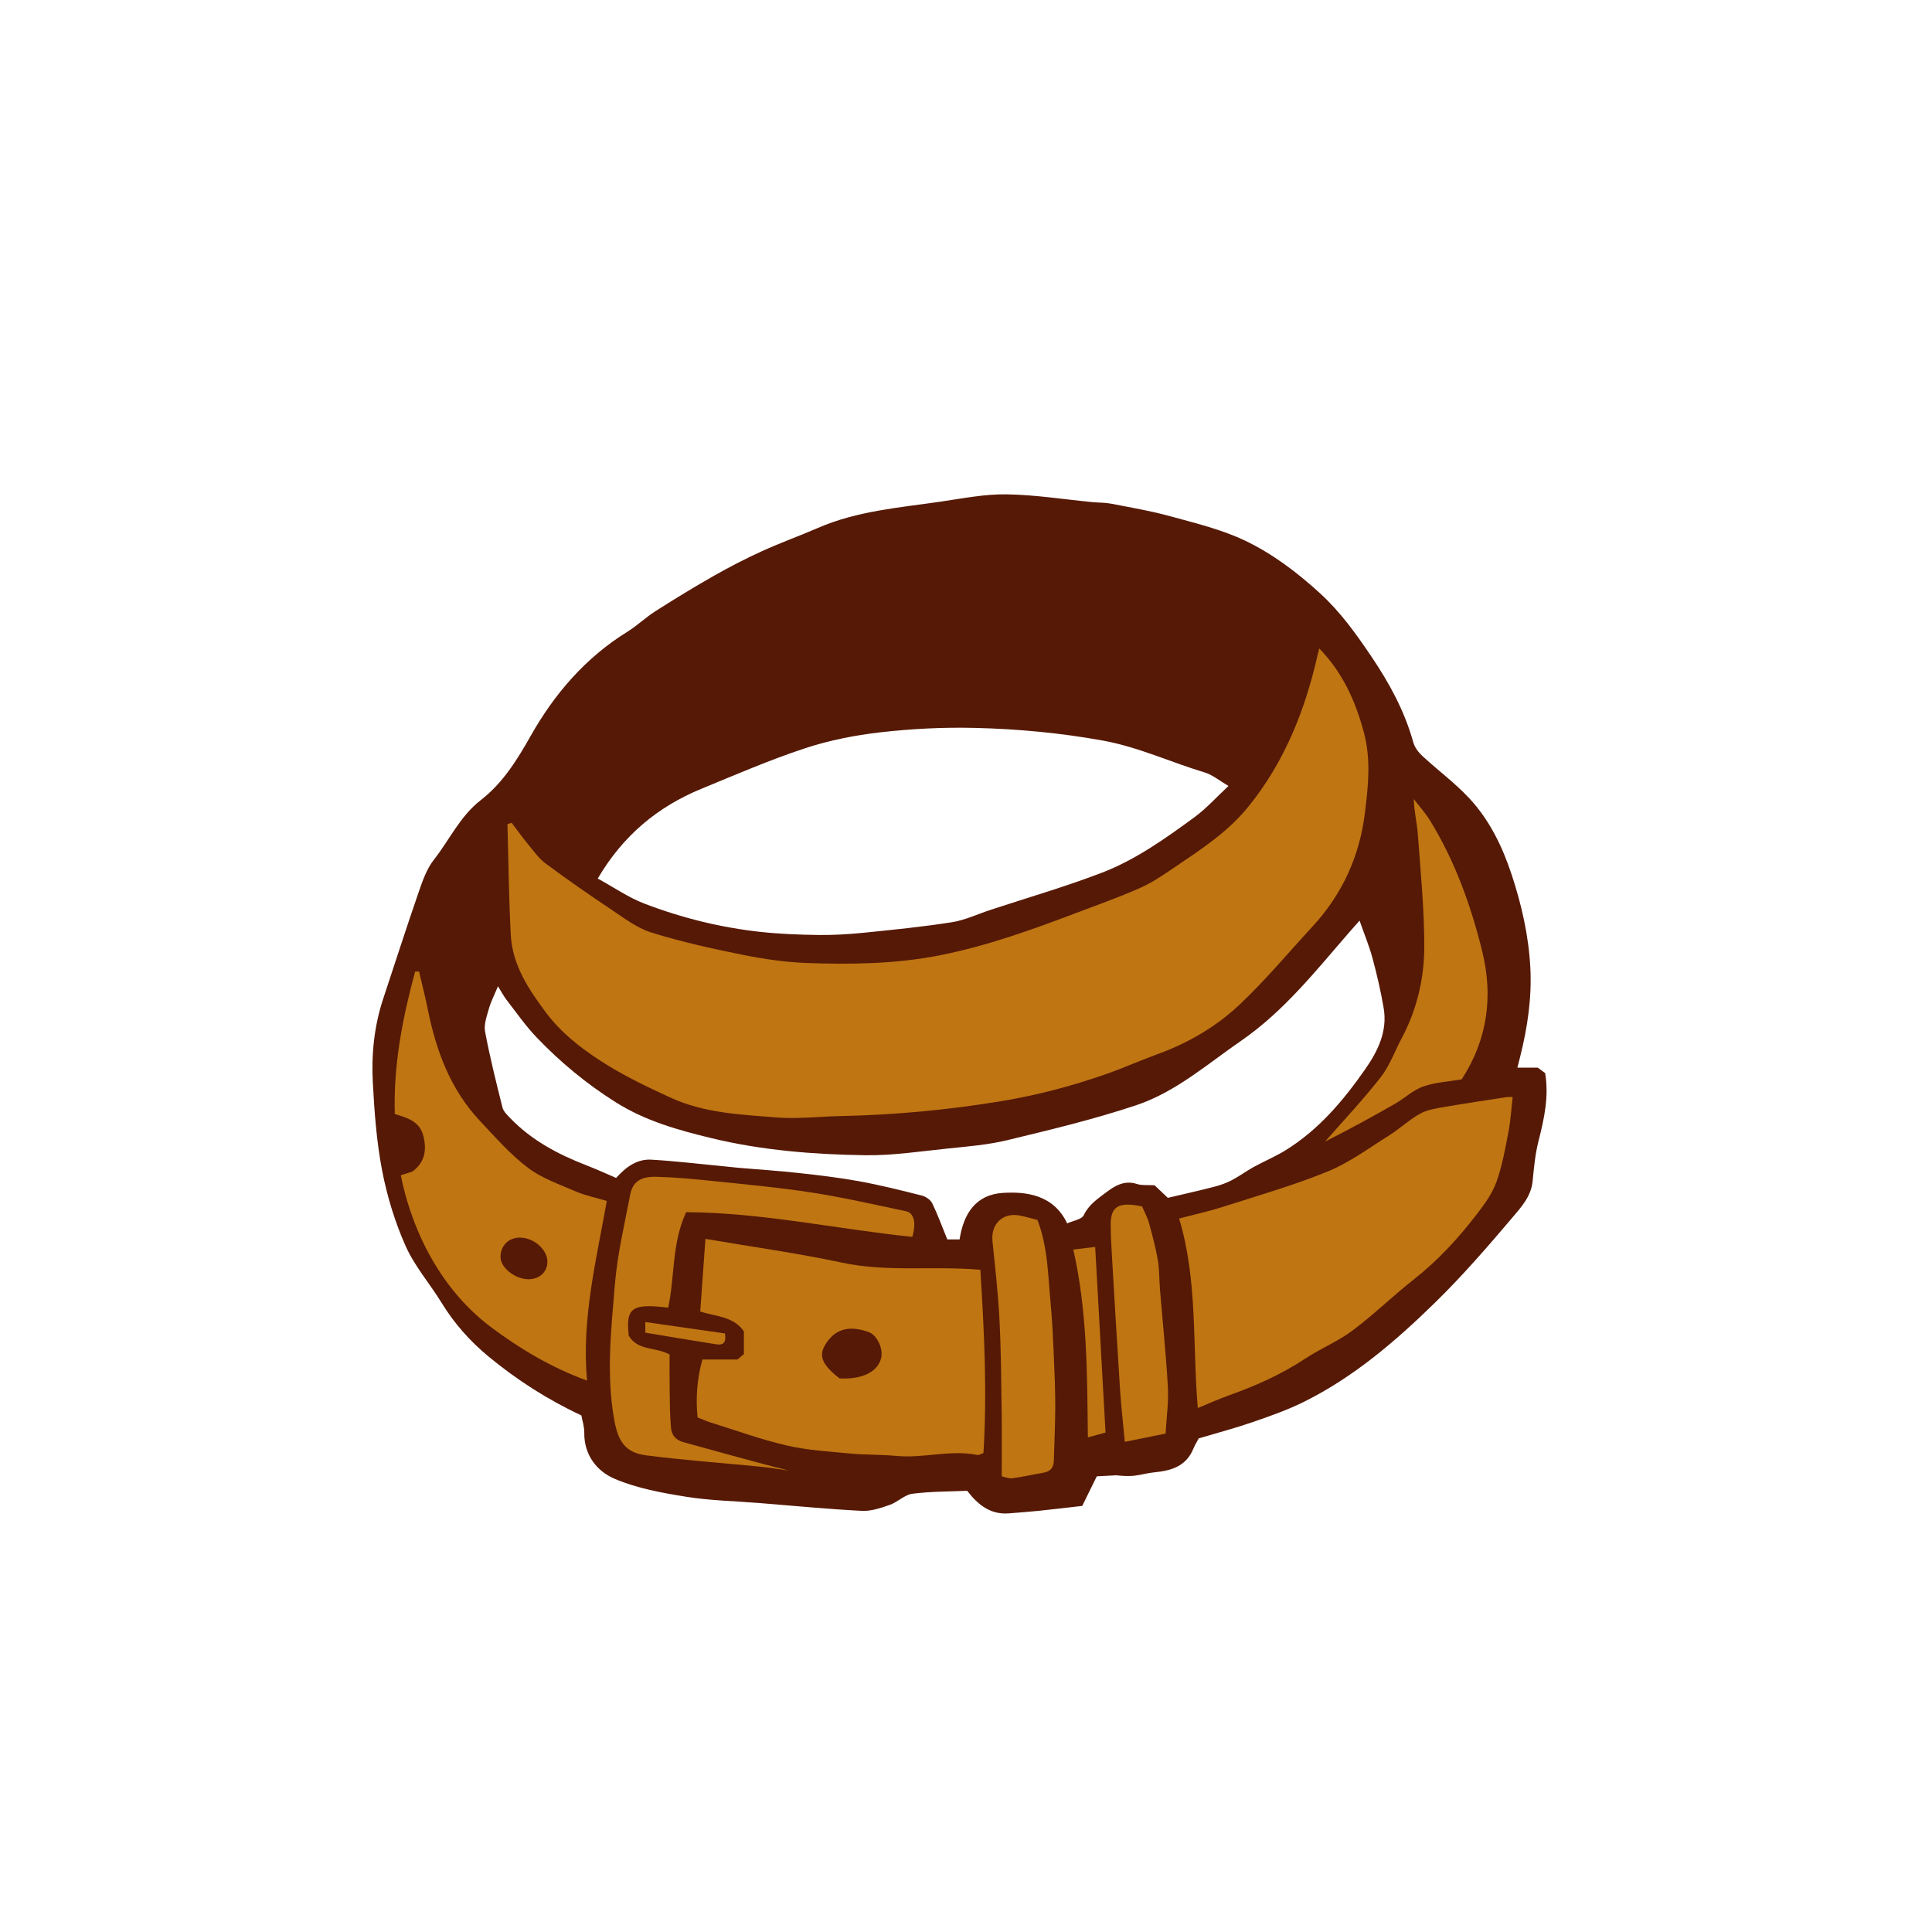 <svg version="1.1" id="svg" xmlns="http://www.w3.org/2000/svg" xmlns:xlink="http://www.w3.org/1999/xlink" x="0px" y="0px"
	 width="200px" height="200px" viewBox="0 0 200 200" enable-background="new 0 0 200 200" xml:space="preserve">
<path class="stroke" fill="#561906"  fill-rule="evenodd" clip-rule="evenodd" d="M159.952,111.083c-0.272-0.202-0.532-0.394-0.757-0.559c-0.721,0-1.393,0-2.115,0
	c0.107-0.425,0.195-0.771,0.283-1.119c0.764-3.036,1.222-6.117,1.056-9.248c-0.176-3.316-0.912-6.541-1.957-9.687
	c-0.956-2.88-2.286-5.605-4.362-7.832c-1.481-1.59-3.26-2.9-4.862-4.385c-0.406-0.375-0.793-0.89-0.937-1.411
	c-0.89-3.225-2.483-6.132-4.32-8.854c-1.567-2.323-3.2-4.623-5.326-6.565c-2.391-2.184-4.949-4.122-7.827-5.484
	c-2.419-1.145-5.094-1.784-7.697-2.501c-2.008-0.555-4.075-0.9-6.123-1.3c-0.605-0.117-1.238-0.094-1.857-0.152
	c-2.983-0.288-5.963-0.766-8.95-0.812c-2.269-0.036-4.553,0.423-6.817,0.754c-4.29,0.624-8.644,0.958-12.697,2.716
	c-1.911,0.829-3.877,1.533-5.771,2.396c-1.694,0.771-3.357,1.626-4.977,2.545c-2.064,1.171-4.091,2.412-6.094,3.687
	c-1.014,0.644-1.892,1.503-2.913,2.135c-4.326,2.677-7.548,6.435-9.997,10.772c-1.417,2.508-2.902,4.894-5.152,6.637
	c-2.168,1.68-3.249,4.126-4.869,6.183c-0.749,0.95-1.176,2.196-1.581,3.367c-1.264,3.658-2.445,7.345-3.664,11.019
	c-0.935,2.818-1.233,5.739-1.077,8.669c0.163,3.055,0.387,6.136,0.966,9.131c0.515,2.664,1.327,5.326,2.43,7.802
	c0.931,2.094,2.508,3.893,3.72,5.872c1.312,2.142,2.937,3.98,4.872,5.575c2.915,2.403,6.058,4.434,9.601,6.089
	c0.091,0.511,0.309,1.15,0.301,1.788c-0.026,2.334,1.323,4.003,3.167,4.785c2.307,0.978,4.871,1.444,7.371,1.846
	c2.509,0.402,5.075,0.45,7.615,0.654c3.526,0.283,7.05,0.626,10.581,0.808c0.957,0.05,1.969-0.299,2.901-0.624
	c0.814-0.283,1.52-1.042,2.33-1.147c1.878-0.245,3.791-0.223,5.675-0.307c1.176,1.529,2.469,2.488,4.336,2.334
	c1.011-0.083,2.024-0.151,3.033-0.257c1.539-0.16,3.075-0.346,4.542-0.512c0.587-1.196,1.061-2.159,1.505-3.063
	c0.673-0.035,1.34-0.07,2.007-0.105c0.609,0.06,1.224,0.109,1.827,0.048c0.714-0.073,1.415-0.289,2.129-0.357
	c1.746-0.167,3.285-0.622,4.031-2.438c0.173-0.42,0.421-0.811,0.562-1.076c1.928-0.576,3.75-1.054,5.526-1.666
	c1.79-0.618,3.595-1.246,5.289-2.082c5.208-2.57,9.572-6.321,13.678-10.338c2.836-2.772,5.444-5.79,8.013-8.818
	c0.896-1.056,1.905-2.163,2.056-3.718c0.135-1.395,0.266-2.809,0.61-4.159C159.861,115.791,160.359,113.483,159.952,111.083z
	 M72.609,81.654c3.542-1.457,7.068-2.985,10.7-4.184c2.525-0.833,5.194-1.36,7.841-1.662c3.213-0.366,6.474-0.534,9.707-0.457
	c4.453,0.104,8.887,0.512,13.296,1.31c3.68,0.664,7.029,2.243,10.559,3.305c0.816,0.245,1.523,0.852,2.459,1.396
	c-1.229,1.144-2.285,2.334-3.54,3.251c-3.01,2.199-6.074,4.39-9.565,5.73c-3.775,1.451-7.676,2.577-11.521,3.844
	c-1.332,0.438-2.634,1.064-4.001,1.28c-3.029,0.478-6.087,0.782-9.139,1.091c-1.561,0.158-3.137,0.249-4.704,0.23
	c-1.985-0.025-3.979-0.104-5.951-0.317c-4.13-0.444-8.151-1.443-12.023-2.921c-1.677-0.64-3.193-1.699-4.848-2.604
	C64.502,86.475,68.094,83.513,72.609,81.654z M141.333,110.675c-2.28,3.268-4.829,6.287-8.266,8.409
	c-1.054,0.65-2.212,1.132-3.299,1.729c-0.767,0.423-1.475,0.953-2.249,1.357c-0.562,0.294-1.175,0.516-1.79,0.675
	c-1.61,0.415-3.234,0.777-4.834,1.156c-0.514-0.485-1.024-0.97-1.373-1.3c-0.774-0.046-1.324,0.028-1.798-0.127
	c-1.302-0.428-2.279,0.149-3.24,0.878c-0.878,0.666-1.772,1.251-2.295,2.341c-0.218,0.455-1.129,0.579-1.714,0.85
	c-1.417-2.97-4.241-3.307-6.663-3.154c-2.794,0.177-4.069,2.143-4.476,4.816c-0.536,0-1.042,0-1.271,0
	c-0.545-1.335-0.989-2.569-1.562-3.741c-0.176-0.361-0.663-0.695-1.069-0.798c-2.151-0.545-4.31-1.085-6.493-1.483
	c-2.09-0.381-4.207-0.627-6.32-0.859c-2.048-0.226-4.104-0.356-6.157-0.533c-0.513-0.045-1.022-0.107-1.534-0.156
	c-2.501-0.238-4.999-0.541-7.506-0.687c-1.458-0.083-2.606,0.735-3.643,1.891c-1.022-0.437-2.053-0.911-3.109-1.32
	c-2.927-1.134-5.654-2.583-7.857-4.875c-0.312-0.325-0.696-0.687-0.798-1.094c-0.653-2.603-1.305-5.211-1.8-7.846
	c-0.141-0.751,0.179-1.618,0.399-2.4c0.201-0.715,0.554-1.386,0.935-2.305c0.355,0.57,0.588,1.021,0.893,1.416
	c1.017,1.311,1.969,2.688,3.112,3.881c2.449,2.559,5.154,4.799,8.176,6.704c3.087,1.946,6.459,2.886,9.939,3.727
	c5.231,1.264,10.55,1.682,15.887,1.763c2.831,0.041,5.673-0.396,8.503-0.69c2.084-0.217,4.196-0.381,6.223-0.871
	c4.478-1.084,8.976-2.159,13.339-3.617c4.075-1.362,7.334-4.24,10.84-6.658c4.505-3.107,7.806-7.335,11.329-11.377
	c0.235-0.27,0.474-0.536,0.95-1.074c0.505,1.445,1.007,2.645,1.341,3.89c0.457,1.702,0.859,3.426,1.154,5.162
	C143.642,106.745,142.654,108.781,141.333,110.675z"/>
<path fill-rule="evenodd" clip-rule="evenodd" fill="#bf7512" class="fill" d="M136.57,67.124c2.435,2.525,3.752,5.451,4.619,8.7
	c0.752,2.822,0.447,5.575,0.102,8.359c-0.555,4.479-2.348,8.401-5.417,11.726c-2.504,2.712-4.876,5.564-7.556,8.091
	c-2.43,2.289-5.332,3.983-8.513,5.135c-1.746,0.634-3.445,1.398-5.196,2.015c-3.559,1.253-7.184,2.216-10.922,2.835
	c-5.543,0.918-11.109,1.437-16.721,1.551c-2.197,0.044-4.409,0.316-6.587,0.142c-3.707-0.297-7.488-0.453-10.943-2.041
	c-2.509-1.151-4.997-2.338-7.341-3.867c-2.146-1.398-4.074-2.942-5.591-4.97c-1.796-2.399-3.467-4.92-3.63-8.032
	c-0.199-3.816-0.236-7.64-0.344-11.461c0.146-0.042,0.292-0.086,0.437-0.128c0.576,0.756,1.129,1.531,1.733,2.265
	c0.56,0.678,1.086,1.431,1.779,1.943c2.204,1.632,4.454,3.204,6.736,4.726c1.353,0.901,2.709,1.953,4.223,2.425
	c3.081,0.96,6.251,1.66,9.419,2.298c2.205,0.444,4.462,0.777,6.706,0.855c4.609,0.163,9.208,0.098,13.782-0.81
	c4.845-0.96,9.443-2.624,14.031-4.359c2.233-0.844,4.486-1.646,6.667-2.611c1.246-0.553,2.395-1.35,3.533-2.118
	c2.719-1.836,5.481-3.628,7.591-6.212c3.816-4.675,5.965-10.111,7.267-15.933C136.465,67.52,136.5,67.393,136.57,67.124z"/>
<path fill-rule="evenodd" clip-rule="evenodd" fill="#bf7512" class="fill" d="M156.591,113.563c-0.144,1.249-0.208,2.447-0.435,3.612
	c-0.341,1.751-0.648,3.533-1.252,5.199c-0.437,1.204-1.244,2.31-2.04,3.341c-1.898,2.463-3.987,4.746-6.452,6.684
	c-2.18,1.715-4.175,3.672-6.393,5.332c-1.509,1.132-3.311,1.862-4.892,2.907c-2.454,1.622-5.096,2.806-7.851,3.787
	c-1.081,0.385-2.128,0.862-3.281,1.335c-0.564-6.676,0-13.189-1.933-19.622c1.521-0.4,3.045-0.731,4.523-1.204
	c3.644-1.168,7.339-2.225,10.873-3.669c2.244-0.918,4.257-2.419,6.335-3.722c1.107-0.693,2.076-1.621,3.213-2.253
	c0.741-0.413,1.66-0.547,2.519-0.697c2.155-0.376,4.321-0.691,6.484-1.028C156.133,113.547,156.261,113.563,156.591,113.563z"/>
<path fill-rule="evenodd" clip-rule="evenodd" fill="#bf7512" class="fill" d="M101.485,131.448c0.404,6.41,0.71,12.673,0.322,18.967
	c-0.265,0.093-0.461,0.238-0.619,0.206c-2.801-0.576-5.581,0.366-8.381,0.097c-1.582-0.151-3.184-0.099-4.766-0.247
	c-2.207-0.208-4.445-0.337-6.592-0.834c-2.689-0.622-5.301-1.579-7.943-2.4c-0.371-0.115-0.727-0.283-1.293-0.507
	c-0.2-1.975-0.062-3.994,0.501-5.994c1.312,0,2.453,0,3.628,0c0.207-0.174,0.429-0.361,0.666-0.562c0-0.782,0-1.565,0-2.353
	c-1.082-1.569-2.926-1.529-4.52-2.055c0.181-2.523,0.356-4.974,0.539-7.518c4.848,0.83,9.541,1.478,14.159,2.465
	C91.854,131.712,96.583,131.02,101.485,131.448z M86.901,142.689c2.367,0.142,4.025-0.704,4.326-2.162
	c0.2-0.965-0.442-2.33-1.311-2.638c-2.068-0.733-3.519-0.303-4.507,1.35C84.726,140.385,85.142,141.315,86.901,142.689z"/>
<path fill-rule="evenodd" clip-rule="evenodd" fill="#bf7512" class="fill" d="M62.813,124.325c-1.071,6.09-2.62,12.123-2.045,18.592
	c-3.711-1.354-6.876-3.258-9.827-5.446c-5.966-4.426-8.558-11.223-9.448-15.814c0.375-0.117,0.764-0.238,1.177-0.367
	c1.231-0.896,1.531-2.073,1.182-3.596c-0.383-1.67-1.721-1.966-2.982-2.374c-0.151-5.101,0.804-9.948,2.103-14.741
	c0.135-0.004,0.271-0.008,0.406-0.011c0.301,1.293,0.637,2.578,0.897,3.879c0.862,4.302,2.339,8.32,5.399,11.579
	c1.587,1.69,3.139,3.466,4.97,4.857c1.451,1.102,3.279,1.727,4.982,2.464C60.577,123.757,61.615,123.966,62.813,124.325z
	 M53.856,128.117c-1.196-0.023-2.062,0.838-2.043,2.034c0.017,1.069,1.48,2.245,2.834,2.276c1.173,0.025,2.021-0.733,2.021-1.807
	C56.667,129.363,55.298,128.145,53.856,128.117z"/>
<path fill-rule="evenodd" clip-rule="evenodd" fill="#bf7512" class="fill" d="M69.173,135.372c-3.867-0.489-4.386,0.091-4.086,2.899
	c0.953,1.598,2.781,1.142,4.229,1.95c0,1.113-0.016,2.337,0.005,3.56c0.022,1.365,0.016,2.735,0.146,4.091
	c0.068,0.695,0.495,1.209,1.296,1.427c3.636,0.986,7.254,2.034,10.939,2.943c-0.998-0.139-1.993-0.309-2.995-0.409
	c-2.146-0.216-4.296-0.385-6.442-0.594c-1.792-0.175-3.585-0.345-5.37-0.582c-2.134-0.281-2.899-1.376-3.314-3.7
	c-0.84-4.694-0.31-9.372,0.075-14.031c0.257-3.107,0.994-6.177,1.581-9.252c0.253-1.322,1.066-1.898,2.728-1.853
	c1.96,0.054,3.92,0.237,5.872,0.441c3.423,0.359,6.856,0.67,10.255,1.199c3.256,0.508,6.477,1.252,9.706,1.928
	c0.821,0.172,1.076,1.236,0.64,2.649c-7.778-0.796-15.496-2.509-23.407-2.554C69.534,128.692,69.864,132.124,69.173,135.372z"/>
<path fill-rule="evenodd" clip-rule="evenodd" fill="#bf7512" class="fill" d="M151.31,111.736c-1.318,0.227-2.719,0.296-3.989,0.739
	c-1.042,0.364-1.905,1.216-2.889,1.777c-2.394,1.366-4.811,2.69-7.254,3.918c1.935-2.214,3.96-4.358,5.767-6.673
	c0.918-1.175,1.435-2.663,2.149-4.001c1.595-2.989,2.351-6.238,2.349-9.562c-0.002-3.845-0.383-7.691-0.665-11.533
	c-0.087-1.194-0.387-2.373-0.425-3.684c0.568,0.744,1.205,1.446,1.693,2.241c2.58,4.196,4.233,8.804,5.396,13.534
	C154.57,103.079,154.022,107.58,151.31,111.736z"/>
<path fill-rule="evenodd" clip-rule="evenodd" fill="#bf7512" class="fill" d="M103.699,152.826c0-2.305,0.024-4.4-0.006-6.496
	c-0.047-3.213-0.059-6.428-0.223-9.636c-0.14-2.741-0.45-5.475-0.729-8.207c-0.183-1.787,1.073-3.001,2.844-2.652
	c0.604,0.118,1.194,0.297,1.807,0.451c1.095,2.812,1.089,5.733,1.365,8.602c0.175,1.821,0.252,3.652,0.335,5.482
	c0.079,1.751,0.15,3.505,0.148,5.257c-0.002,1.862-0.1,3.723-0.147,5.584c-0.018,0.743-0.383,1.133-1.117,1.252
	c-1.06,0.173-2.108,0.428-3.172,0.563C104.413,153.076,103.992,152.885,103.699,152.826z"/>
<path fill-rule="evenodd" clip-rule="evenodd" fill="#bf7512" class="fill" d="M120.661,148.402c-1.538,0.312-2.82,0.573-4.218,0.857
	c-0.185-1.977-0.382-3.663-0.492-5.355c-0.293-4.48-0.554-8.964-0.818-13.446c-0.071-1.211-0.148-2.424-0.155-3.637
	c-0.011-1.734,0.639-2.275,2.391-2.078c0.227,0.025,0.451,0.075,0.854,0.143c0.221,0.515,0.541,1.082,0.711,1.691
	c0.358,1.28,0.7,2.572,0.927,3.88c0.169,0.976,0.134,1.985,0.216,2.978c0.278,3.395,0.633,6.784,0.824,10.185
	C120.986,145.154,120.756,146.708,120.661,148.402z"/>
<path fill-rule="evenodd" clip-rule="evenodd" fill="#bf7512" class="fill" d="M111.109,129.354c0.837-0.101,1.51-0.183,2.264-0.274
	c0.358,6.429,0.713,12.775,1.071,19.213c-0.621,0.171-1.167,0.322-1.829,0.506C112.543,142.214,112.564,135.783,111.109,129.354z"/>
<path fill-rule="evenodd" clip-rule="evenodd" fill="#bf7512" class="fill" d="M66.805,137.957c0-0.472,0-0.683,0-1.101
	c2.815,0.404,5.541,0.795,8.234,1.182c0.203,1.068-0.291,1.22-0.917,1.121C71.708,138.78,69.299,138.37,66.805,137.957z"/>
</svg>

